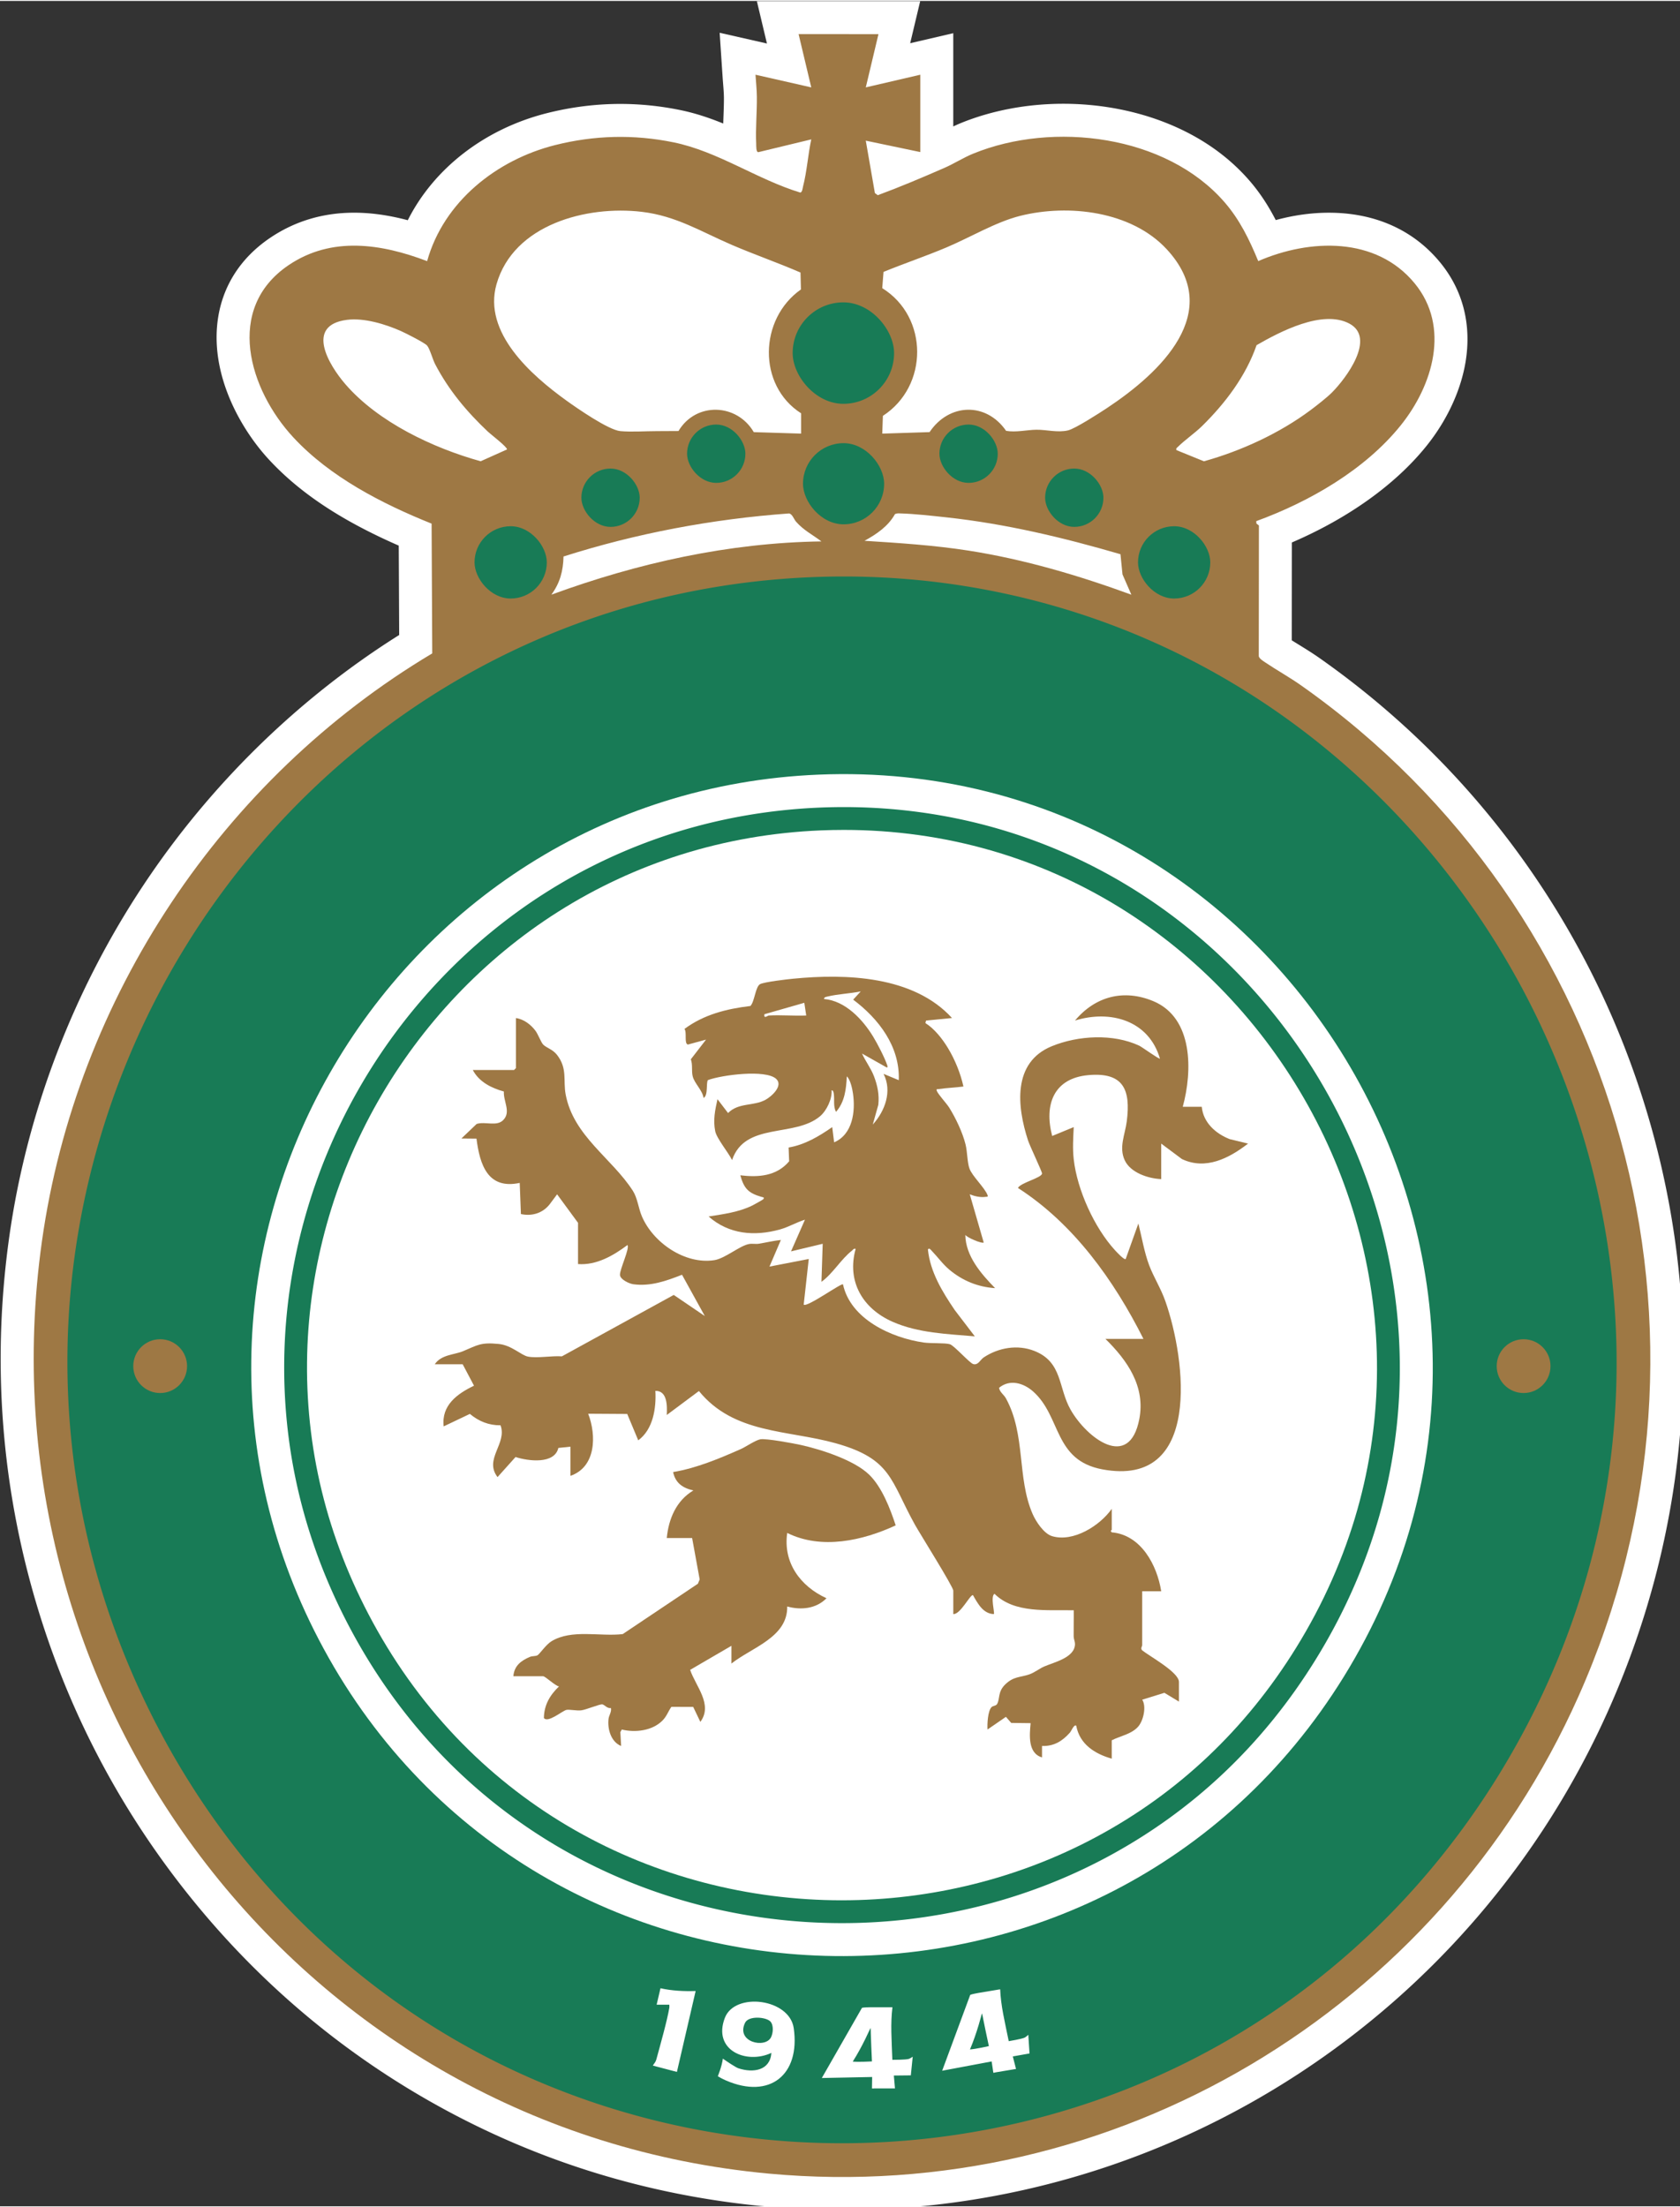 <?xml version="1.0" encoding="UTF-8" standalone="no"?>
<svg
   xml:space="preserve"
   width="275.94"
   height="362.398"
   viewBox="0 0 141.14 185.208"
   version="1.1"
   id="svg15"
   sodipodi:docname="club-leon.svg"
   inkscape:version="1.4.2 (f4327f4, 2025-05-13)"
   xmlns:inkscape="http://www.inkscape.org/namespaces/inkscape"
   xmlns:sodipodi="http://sodipodi.sourceforge.net/DTD/sodipodi-0.dtd"
   xmlns="http://www.w3.org/2000/svg"
   xmlns:svg="http://www.w3.org/2000/svg"><rect x="0" y="0" width="141.14" height="185.208" fill="#333333" stroke="none"/><defs
     id="defs15" /><sodipodi:namedview
     id="namedview15"
     pagecolor="#ffffff"
     bordercolor="#000000"
     borderopacity="0.25"
     inkscape:showpageshadow="2"
     inkscape:pageopacity="0.0"
     inkscape:pagecheckerboard="0"
     inkscape:deskcolor="#d1d1d1"
     inkscape:zoom="2.2268334"
     inkscape:cx="138.08846"
     inkscape:cy="181.19901"
     inkscape:window-width="1920"
     inkscape:window-height="1009"
     inkscape:window-x="-8"
     inkscape:window-y="-8"
     inkscape:window-maximized="1"
     inkscape:current-layer="g15" /><g
     transform="matrix(.265 0 0 .265 -35.263 -13.23)"
     id="g15"><path
       d="M400.17 750c-8.082 0-16.269-.379-24.332-1.124-36.968-3.418-71.987-14.176-104.087-31.974-30.85-17.106-57.7-39.949-79.805-67.894-22.593-28.564-38.993-60.866-48.742-96.006-10.081-36.335-12.498-73.858-7.183-111.528 5.553-39.356 20.287-77.901 42.608-111.468 21.16-31.821 49.075-59.078 80.99-79.14l-.139-28.32c-18.146-7.933-31.3-16.656-41.063-27.174-9.208-9.92-18.357-26.544-16.423-43.456 1.266-11.062 7.04-20.362 16.7-26.897 7.827-5.295 16.787-7.98 26.632-7.98 5.372 0 10.998.786 17.02 2.384 8.229-16.377 24.348-28.97 44.18-33.947 7.685-1.93 15.489-2.907 23.194-2.907 6.264 0 12.622.646 18.896 1.921 4.848.985 9.384 2.518 13.735 4.29q.039-1.25.085-2.477c.076-2.07.148-4.025.13-5.862-.013-1.226-.134-2.763-.251-4.25a181 181 0 0 1-.164-2.181l-.933-13.99 14.99 3.403L373.013 50h51.779l-3.173 13.328 13.656-3.175v29.555c.759-.365 1.55-.722 2.373-1.059 9.82-4.01 21.065-6.13 32.521-6.13 11.112 0 22.171 2.012 31.981 5.818 10.936 4.242 20.025 10.475 27.014 18.526 3.492 4.021 6.153 8.264 8.347 12.515 5.64-1.538 11.337-2.334 16.838-2.334 14.613 0 26.814 5.45 35.284 15.76 7.155 8.708 9.958 19.5 8.106 31.21-1.456 9.209-5.88 18.784-12.458 26.963-9.815 12.204-24.778 22.89-42.666 30.574l-.028 31.003q1.051.658 2.156 1.337c2.19 1.35 4.456 2.747 6.72 4.338 26.003 18.281 48.367 40.73 66.47 66.723 17.632 25.315 30.744 53.28 38.972 83.115 8.238 29.872 11.314 60.66 9.142 91.51-2.234 31.74-9.978 62.661-23.016 91.902-42.939 96.296-138.267 158.52-242.85 158.52z"
       style="fill:#fff"
       id="path1" /><path
       d="m411.563 60.45-4.017 16.878 17.28-4.017v24.516l-17.281-3.616 2.885 16.604.912.682c7.138-2.635 14.143-5.608 21.114-8.652 3.112-1.358 5.976-3.228 9.143-4.521 25.346-10.351 61.157-5.94 79.675 15.39 4.847 5.582 7.887 11.883 10.687 18.665 16.355-7.088 37.367-7.829 49.598 7.058 11.362 13.83 5.737 32.362-4.42 44.99-11.357 14.122-28.976 24.22-45.806 30.362l.048.762.79.609-.038 41.43c.147.767 1.355 1.504 2.048 1.97 3.683 2.482 7.625 4.654 11.271 7.217 101.831 71.592 139.168 205.774 88.035 320.446-44.351 99.464-147.176 161.373-256.687 151.248-147.532-13.64-251.075-149.234-230.431-295.537 10.885-77.149 57.104-146.486 123.729-186.233l-.202-41.12c-15.714-6.313-32.169-14.765-43.82-27.318-14.05-15.137-21.869-40.827-1.526-54.59 13.65-9.233 29.396-6.808 43.929-1.28 5.247-18.864 22.07-32.134 40.59-36.782 12.438-3.121 24.891-3.435 37.466-.88 14.162 2.877 26.48 11.746 40.268 15.941.644-.18.709-1.403.858-1.98 1.214-4.691 1.569-10.1 2.596-14.884l-16.677 4.025c-.88.249-.748-1.983-.779-2.618-.232-4.849.262-10.004.213-14.879-.022-2.25-.286-4.768-.436-7.022l17.682 4.013-4.018-16.877zM387.046 180.62c-13.885-8.868-13.362-29.932-.065-39.252l-.132-5.364c-7.184-3.118-14.58-5.673-21.779-8.766-9.777-4.201-17.621-9.179-28.514-10.471-17.516-2.08-40.684 4.001-46.081 22.946-4.372 15.346 11.055 28.847 22.091 36.813 3.445 2.487 13.439 9.403 17.192 9.737 3.435.306 8.075 0 11.655 0 2.25 0 4.506-.008 6.755-.035 5.503-9.243 18.48-8.84 23.872.355l15.006.468zm115.905-51.997c-11.143-12.046-31.061-14.43-46.457-10.583-7.695 1.922-15.916 6.859-23.358 10-6.579 2.777-13.361 5.06-19.969 7.764l-.406 5.146c14.747 9.15 14.71 31.088.206 40.471l-.2 5.632 14.998-.48c6.15-9.168 17.915-9.598 24.265-.402 3.166.543 6.525-.303 9.557-.35 3.228-.05 6.73.988 10.063.206 2.275-.533 10.025-5.528 12.382-7.09 16.834-11.157 37.37-30.371 18.92-50.315zm-259.876 22.369c-13.366 1.706-5.778 14.304-.52 20.389 10.404 12.043 27.828 20.248 42.894 24.43l8.353-3.743c.166-.721-5.132-4.764-6.033-5.615-6.75-6.37-12.436-13.156-16.758-21.424-.775-1.481-1.682-4.904-2.55-5.89-.791-.9-6.818-3.94-8.275-4.586-4.944-2.195-11.692-4.253-17.111-3.561zm312.23 23.056c4.491-4.49 14.132-17.35 5.496-21.892-8.482-4.462-21.885 2.55-29.368 6.862-3.39 9.782-9.897 18.37-17.223 25.58-2.368 2.33-5.489 4.43-7.77 6.698-.334.332-.574.358-.427.975l8.732 3.548c11.833-3.292 23.972-8.882 33.834-16.238 1.856-1.384 5.16-3.967 6.726-5.533zm-161.828 47.16c-2.846-2.157-5.602-3.485-8.03-6.234-.704-.797-1.184-2.47-2.23-2.626-24.313 1.763-48.317 6.275-71.497 13.641-.11 4.577-1.13 8.408-3.85 12.1 27.417-10.046 56.245-16.457 85.607-16.88m94.811 4.063c-18.069-5.268-36.452-9.663-55.228-11.69-4.436-.478-10.085-1.118-14.46-1.239-.597-.016-1.274-.088-1.811.234-2.204 3.909-5.816 6.32-9.645 8.438 11.047.707 22.104 1.41 33.044 3.123 17.591 2.754 34.88 7.867 51.551 13.961l-2.811-6.432z"
       style="fill:#9e7844"
       id="path2" /><path
       d="M399.997 728.845c-42.958 0-85.165-11.212-122.058-32.424-39.243-22.563-71.57-56.063-93.488-96.878-10.545-19.638-18.436-40.412-23.452-61.744a247.2 247.2 0 0 1-6.48-62.91c1.044-40.563 12.184-80.861 32.215-116.538 20.056-35.721 48.62-66.105 82.603-87.868a241 241 0 0 1 56.655-26.636c20.646-6.589 42.257-10.39 64.231-11.3a252 252 0 0 1 10.387-.216c45.223 0 89.231 12.54 127.267 36.264 35.715 22.276 65.535 53.903 86.235 91.461 20.695 37.547 31.574 79.783 31.463 122.143a245.7 245.7 0 0 1-9.107 65.635c-6.216 22.186-15.592 43.605-27.868 63.662-11.65 19.032-25.606 36.284-41.483 51.275a241.3 241.3 0 0 1-50.936 36.843c-35.397 19.122-75.572 29.23-116.184 29.23z"
       style="fill:#187b56"
       id="path3" /><path
       d="M392.608 295.12c148.643-6.086 245.483 158.2 166.435 285.953-75.366 121.802-255.05 116.897-323.375-8.963-66.503-122.505 19.324-271.354 156.94-276.99"
       style="fill:#fff"
       id="path4" /><path
       d="M399.997 659.087c-31.067 0-61.525-7.982-88.082-23.085a171.9 171.9 0 0 1-37.409-28.713c-11.586-11.749-21.564-25.262-29.654-40.165-15.157-27.92-22.434-57.773-21.629-88.728.751-28.88 8.801-57.628 23.28-83.136 14.509-25.56 35.122-47.271 59.612-62.784a173.4 173.4 0 0 1 40.566-18.867c14.853-4.688 30.449-7.396 46.354-8.047 2.52-.103 5.069-.156 7.575-.156 16.626 0 32.975 2.28 48.592 6.776a171.5 171.5 0 0 1 42.589 18.859c25.747 15.885 47.285 38.511 62.285 65.432 14.978 26.88 22.853 57.029 22.773 87.185a171.8 171.8 0 0 1-6.506 46.377c-4.476 15.805-11.269 31.127-20.186 45.54-16.713 27.01-39.042 48.108-66.367 62.71-25.466 13.61-54.442 20.802-83.793 20.802"
       style="fill:#187b56"
       id="path5" /><path
       d="m 399.997,651.853 c -29.816,0 -59.037,-7.656 -84.505,-22.14 -13.152,-7.479 -25.21,-16.734 -35.835,-27.504 -11.11,-11.265 -20.68,-24.23 -28.447,-38.536 -14.544,-26.791 -21.527,-55.419 -20.755,-85.089 0.72,-27.696 8.445,-55.274 22.34,-79.753 13.924,-24.532 33.7,-45.364 57.191,-60.244 12.122,-7.68 25.189,-13.757 38.873,-18.079 14.243,-4.496 29.206,-7.093 44.472,-7.718 2.42,-0.099 4.869,-0.15 7.279,-0.15 15.95,0 31.625,2.185 46.59,6.494 14.356,4.138 28.08,10.215 40.792,18.064 24.698,15.237 45.365,36.952 59.765,62.796 14.376,25.801 21.934,54.725 21.857,83.645 -0.04,15.023 -2.136,29.97 -6.231,44.424 -4.294,15.158 -10.813,29.863 -19.378,43.706 -16.033,25.91 -37.44,46.143 -63.625,60.136 -24.42,13.05 -52.217,19.948 -80.383,19.948 z m -37.772,50.178 c 1.337,0.941 4.1,2.789 4.965,3.07 4.741,1.543 10.034,0.67 10.422,-4.883 -8.04,3.728 -18.689,-0.911 -14.741,-11.124 3.19,-8.254 20.479,-6.105 21.828,3.273 2.122,14.75 -7.54,22.614 -21.46,16.593 -1.574,-0.68 -2.606,-1.358 -2.606,-1.358 0,0 1.3,-3.114 1.592,-5.57 m 15.08,-11.761 c -1.334,-1.444 -6.904,-1.938 -8.036,0.397 -2.98,6.148 6.395,8.233 8.225,4.612 0.68,-1.346 0.889,-3.84 -0.19,-5.01 z m 38.687,-4.524 c -0.652,5.242 -0.254,10.235 -0.027,16.659 0,0 4.188,0.018 5.193,-0.285 0.482,-0.145 1.262,-0.698 1.262,-0.698 l -0.6,5.91 -5.38,0.056 0.356,4.08 h -6.632 c -0.107,0 -0.13,0.07 -0.66,0.013 l 0.059,-3.632 -15.958,0.321 12.734,-22.247 c 0.53,-0.151 2.39,-0.177 2.62,-0.177 z m -6.498,17.166 c -0.199,-4.065 -0.248,-5.815 -0.355,-8.712 -0.018,-0.486 -0.014,-1.479 -0.114,-1.89 0,0 -2.496,5.784 -5.614,10.658 1.895,0.185 6.083,-0.056 6.083,-0.056 m 40.651,-22.853 c 0.22,5.278 1.435,10.138 2.717,16.436 0,0 4.134,-0.67 5.075,-1.135 0.451,-0.223 1.13,-0.897 1.13,-0.897 l 0.382,5.928 -5.299,0.942 1.024,3.966 -6.541,1.092 c -0.105,0.017 -0.117,0.09 -0.65,0.122 l -0.54,-3.593 -15.686,2.945 8.896,-24.04 c 0.498,-0.237 2.329,-0.569 2.554,-0.607 l 6.938,-1.158 z m -3.582,18.002 c -0.866,-3.976 -1.203,-5.695 -1.785,-8.534 -0.098,-0.476 -0.258,-1.456 -0.424,-1.846 0,0 -1.51,6.116 -3.781,11.438 1.9,-0.13 5.99,-1.058 5.99,-1.058 z m -92.96,-17.462 -5.939,25.643 -7.633,-2.012 c 0.41,-0.681 0.88,-1.086 1.103,-1.907 1.27,-4.67 3.43,-12.288 4.12,-16.387 0.055,-0.329 0.015,-0.665 0.003,-0.994 l -4.02,-0.002 1.221,-5.214 c 3.58,0.803 7.476,0.998 11.144,0.873 z"
       style="fill:#ffffff"
       id="path6"
       sodipodi:nodetypes="sccccccccsccsssccsccccccccccccccccccccsccccsccscccccscccccccccccccccccccccccccsc" /><circle
       cx="183.844"
       cy="482.573"
       r="8.527"
       style="fill:#9e7844"
       id="circle6" /><circle
       cx="616.086"
       cy="482.573"
       r="8.527"
       style="fill:#9e7844"
       id="circle7" /><path
       d="M508.03 400.39h6.028c.471 4.98 4.393 8.503 8.85 10.24l5.824 1.418c-6.006 4.646-13.429 8.486-20.975 4.893l-6.56-4.895v11.253c-4.083-.158-9.706-2.013-11.547-5.936-1.945-4.145.094-8.144.638-12.408 1.272-9.971-1.03-15.608-12.194-14.606-11.039.99-14.06 9.424-11.458 19.286l6.827-2.812c-.155 3.518-.392 6.718.007 10.242 1.086 9.616 6.51 21.589 13.052 28.747.462.506 2.951 3.223 3.419 2.807l4.018-11.25c1.062 4.237 1.892 9.195 3.429 13.251 1.43 3.772 3.705 7.314 5.124 11.355 6.578 18.723 11.58 59.188-19.953 53.312-15.504-2.89-12.994-16.707-21.95-24.672-3.042-2.705-7.415-4.014-10.828-1.162.269 1.427 1.527 2.115 2.205 3.354 6.323 11.559 3.441 25.072 8.431 36.583 1.042 2.403 3.569 6.284 6.198 7.065 6.744 2.001 15.153-3.326 18.908-8.659v6.632c0 .091-.304.219-.314.403l.291.41c9.313.795 14.402 10.412 15.697 18.68h-6.028V571c0 .441-.599.945-.029 1.614 2.357 1.912 11.684 6.952 11.684 10.042v6.23l-4.611-2.787-7.026 2.178c1.386 2.186.373 6.549-1.217 8.452-2.045 2.448-5.841 3.075-8.447 4.415v5.827c-5.394-1.538-10.18-4.578-11.26-10.448-.705-.532-1.515 1.639-2.014 2.2-2.407 2.705-5.066 4.344-8.834 4.228v3.617c-4.534-1.314-3.968-7.112-3.612-10.852l-6.154-.075-1.678-1.927-5.831 4.013c-.125-1.676.076-5.952 1.307-7.128.41-.39 1.349-.342 1.702-.911.983-1.586.15-3.866 2.599-6.243 2.675-2.596 4.725-2.182 7.659-3.192 1.587-.547 3.217-1.852 4.73-2.505 3.192-1.377 9.736-2.807 9.733-7.146 0-.758-.412-1.54-.423-2.399-.033-2.75.062-5.51.02-8.255-8.313-.202-18.796 1.08-25.12-5.23-1.361.844.143 6.074-.204 6.434-3.427-.093-5.132-3.403-6.633-6.031-1.012-.005-3.962 6.16-6.226 6.033v-7.436c0-1.205-10.593-18.078-12.126-20.83-7.836-14.064-7.333-20.886-25.165-25.877-15.21-4.258-32.241-2.907-43.35-16.551l-10.187 7.594c.13-2.838.219-7.733-3.62-7.638.313 5.543-.734 12.226-5.431 15.672l-3.49-8.355-12.381-.077c2.674 6.892 2.487 16.9-5.627 19.69v-9.244l-3.826.394c-1.217 5.238-9.553 4.193-13.575 2.88l-5.709 6.364c-4.374-5.7 3.109-10.617.95-16.417-3.726.034-6.895-1.26-9.717-3.609l-8.312 3.955c-.747-6.697 4.272-10.324 9.623-12.893l-3.596-6.798h-8.842c2.062-3.086 6.175-2.976 8.936-4.126 4.682-1.951 5.566-2.878 11.356-2.301 4.075.406 7.105 3.598 9.256 4.007 2.946.56 7.608-.318 10.752-.083l35.458-19.463 9.847 6.69-7.222-13.083c-4.979 1.94-9.963 3.747-15.449 3.003-1.299-.177-4.142-1.49-4.227-2.953-.1-1.718 3.148-8.417 2.379-9.471-4.488 3.363-9.85 6.464-15.67 6.029v-13.063l-6.637-9.04-2.402 3.217c-2.208 2.773-5.606 3.8-9.073 3.036l-.378-9.873c-10.133 2.171-12.652-5.757-13.705-14.024l-4.78-.047 4.83-4.61c2.757-.87 6.322.905 8.425-1.22 2.558-2.587.009-5.898.21-9.057-3.962-1.088-7.875-3.054-9.849-6.812h13.062l.603-.603v-15.875c2.525.388 4.706 2.06 6.203 4.046.8 1.06 1.774 3.705 2.452 4.38 1.06 1.058 3.008 1.492 4.379 3.258 3.371 4.344 1.892 8.046 2.734 12.538 2.473 13.184 14.676 20.201 21.306 30.54 1.47 2.293 1.756 5.463 2.833 8.019 3.53 8.376 13.659 15.39 22.967 13.959 3.41-.525 7.961-4.508 10.967-5.11 1.076-.216 2.145.065 3.12-.095 2.349-.383 4.672-.949 7.038-1.197l-3.615 8.434 12.454-2.409-1.603 14.466c1.053.956 11.986-6.95 12.456-6.426 2.376 11.019 15.316 16.944 25.578 18.432 2.233.323 6.773.082 8.304.538 1.35.402 6.268 5.975 7.403 6.292 1.589.442 2.23-1.388 3.355-2.128 4.707-3.097 10.717-4.134 16.045-2.03 8.973 3.542 7.505 11.675 11.492 18.651 5.104 8.93 18.59 19.36 21.763 2.937 1.99-10.307-3.78-18.578-10.742-25.412h12.057c-9.335-18.563-22.145-36.491-39.788-47.832.827-1.685 7.615-3.198 7.636-4.6.01-.568-3.868-8.71-4.437-10.452-3.496-10.705-5.015-24.741 7.54-29.868 8.365-3.416 19.424-4.038 27.715-.162.859.402 6.28 4.356 6.559 4.088-3.53-12.092-15.677-15.536-26.928-12.057 6.401-7.657 15.455-10.062 24.834-6.142 12.71 5.313 12.413 22.24 9.328 33.476z"
       style="fill:#9e7844"
       id="path7" /><path
       d="m434.881 372.252-8.237.807-.2.798c2.852 1.78 5.366 4.967 7.155 7.922 2.217 3.662 3.992 8.027 4.902 12.18-2.587.356-5.257.42-7.837.814-.39.06-.886-.146-.6.587.424 1.09 3.091 3.95 3.938 5.307 2.073 3.328 4.25 7.903 5.181 11.699.553 2.249.547 5.77 1.235 7.608.924 2.47 4.736 5.937 5.713 8.356.283.702-.197.54-.59.596-1.684.237-3.48-.181-5.029-.804l4.416 15.27c-.525.471-5.246-1.534-5.828-2.407.08 6.65 4.97 12.322 9.447 16.875-5.463-.36-10.304-2.345-14.474-5.82-2.11-1.758-3.75-4.08-5.63-6.025-.304-.316-.807-1.06-1.204-.404.73 7.148 4.576 13.404 8.52 19.212l6.353 8.313c-8.767-.764-17.911-1.014-26.107-4.635-9.43-4.165-14.554-12.77-11.67-23.094-.696-.181-.804.286-1.207.598-3.414 2.639-6.033 7.267-9.64 9.849l.395-12.057-10.044 2.408 4.419-10.043c-2.74.849-5.148 2.327-7.948 3.102-8.045 2.226-16.13 1.567-22.593-4.11 4.691-.754 9.489-1.357 13.814-3.464.466-.228 3.331-1.818 3.463-1.968.62-.704-.135-.671-.585-.804-4.08-1.208-5.458-2.59-6.646-6.82 5.748.687 11.473.291 15.485-4.436l-.172-4.37c5.137-.876 9.621-3.536 13.828-6.468l.602 4.818c5.879-2.496 6.798-9.776 5.984-15.43-.223-1.554-.812-4.42-1.963-5.467-.19 4.03-.654 8.117-3.422 11.251-.945-1.779-.416-3.817-.703-5.727-.053-.353-.175-1.21-.698-1.101.2 2.748-1.566 6.442-3.652 8.206-8.093 6.84-23.803 1.747-27.9 13.895-1.125-2.338-4.882-6.863-5.338-9.13-.717-3.56-.058-6.703.719-10.157l3.347 4.38c3.338-3.383 8.087-2.115 11.894-4.208 1.954-1.075 5.705-4.475 3.352-6.626-3.34-3.052-17.277-1.232-21.637.397-.634.935.147 4.874-1.377 5.652-.304-2.36-2.873-4.602-3.433-6.82-.44-1.746.046-3.646-.594-5.431l4.822-6.237-5.773 1.576c-1.241-.354-.225-3.84-1.066-4.957 6.153-4.57 13.367-6.372 20.906-7.274 1.333-1.374 1.587-6.213 3.106-6.94 1.463-.701 8.352-1.494 10.366-1.693 16.891-1.668 38.234-.917 50.435 12.451zm-28.939-8.433c-3.374.687-7.317.827-10.61 1.644-.473.118-.965.15-1.043.761 6.746.555 12.256 6.456 15.596 11.939 1.336 2.193 3.739 6.814 4.493 9.173.084.262.08.681-.192.593l-7.836-4.419c1.114 2.471 2.84 4.69 3.807 7.242 1.128 2.976 1.681 5.78 1.364 8.986l-1.76 6.277c3.888-4.308 6.206-10.546 3.418-16.07l4.82 2.004c.41-10.632-6.347-19.452-14.456-25.52zm-29.136 7.634c3.928-.215 7.925.158 11.856 0l-.608-4.025-12.656 3.627c-.216 1.608.977.421 1.408.398M344.452 537.04c.588-6.09 3.031-11.872 8.438-15.073-3.332-.753-5.683-2.302-6.428-5.824 7.347-1.226 14.653-4.27 21.453-7.285 1.593-.706 4.619-2.804 6.18-3.096 1.837-.343 10.562 1.283 12.896 1.801 6.418 1.424 16.839 4.786 21.584 9.363 4.084 3.938 6.726 10.845 8.451 16.11-10.466 4.852-23.544 7.781-34.389 2.396-1.364 9.414 4.152 16.897 12.448 20.699-3.265 3.345-8.1 3.818-12.45 2.61.167 9.807-11.271 12.98-17.686 18.088v-5.627l-13.087 7.625c1.755 5.204 7.306 10.958 3.238 16.488l-2.272-4.755-6.916-.012c-1.064 1.516-1.465 2.993-2.856 4.378-3.23 3.216-8.57 3.844-12.864 2.81l-.455.818.244 4.397c-3.244-1.314-4.372-5.423-3.984-8.607.14-1.147 1.004-2.185.75-3.427-1.11.237-2.009-1-2.686-1.152-.783-.176-5.171 1.718-6.78 1.892-1.442.155-3.745-.335-4.63-.149-1.285.27-5.926 4.28-7.152 2.563.064-4.135 1.905-7.237 4.79-10-1.136-.127-4.355-3.223-5.024-3.223h-9.444c.255-3.328 2.462-4.973 5.297-6.157.71-.296 1.67-.139 2.332-.481.686-.355 2.645-3.333 4.415-4.427 6.388-3.947 15.445-1.443 22.624-2.294l23.83-15.958.565-1.37-2.394-13.121z"
       style="fill:#9e7844"
       id="path8" /><rect
       width="22.909"
       height="22.909"
       x="283.509"
       y="216.4"
       rx="11.454"
       ry="11.454"
       style="fill:#187b56"
       id="rect8" /><rect
       width="25.722"
       height="25.722"
       x="387.641"
       y="190.076"
       rx="12.861"
       ry="12.861"
       style="fill:#187b56"
       id="rect9" /><rect
       width="32.153"
       height="32.153"
       x="384.362"
       y="145.453"
       rx="16.076"
       ry="16.076"
       style="fill:#187b56"
       id="rect10" /><rect
       width="18.488"
       height="18.488"
       x="317.384"
       y="198.122"
       rx="9.244"
       ry="9.244"
       style="fill:#187b56"
       id="rect11" /><rect
       width="18.488"
       height="18.488"
       x="350.886"
       y="184.175"
       rx="9.244"
       ry="9.244"
       style="fill:#187b56"
       id="rect12" /><rect
       width="22.909"
       height="22.909"
       x="493.848"
       y="216.4"
       rx="11.454"
       ry="11.454"
       style="fill:#187b56"
       transform="rotate(180 505.303 227.855)"
       id="rect13" /><rect
       width="18.488"
       height="18.488"
       x="430.892"
       y="184.175"
       rx="9.244"
       ry="9.244"
       style="fill:#187b56"
       transform="rotate(180 440.136 193.419)"
       id="rect14" /><rect
       width="18.488"
       height="18.488"
       x="464.395"
       y="198.122"
       rx="9.244"
       ry="9.244"
       style="fill:#187b56"
       id="rect15" /></g></svg>
